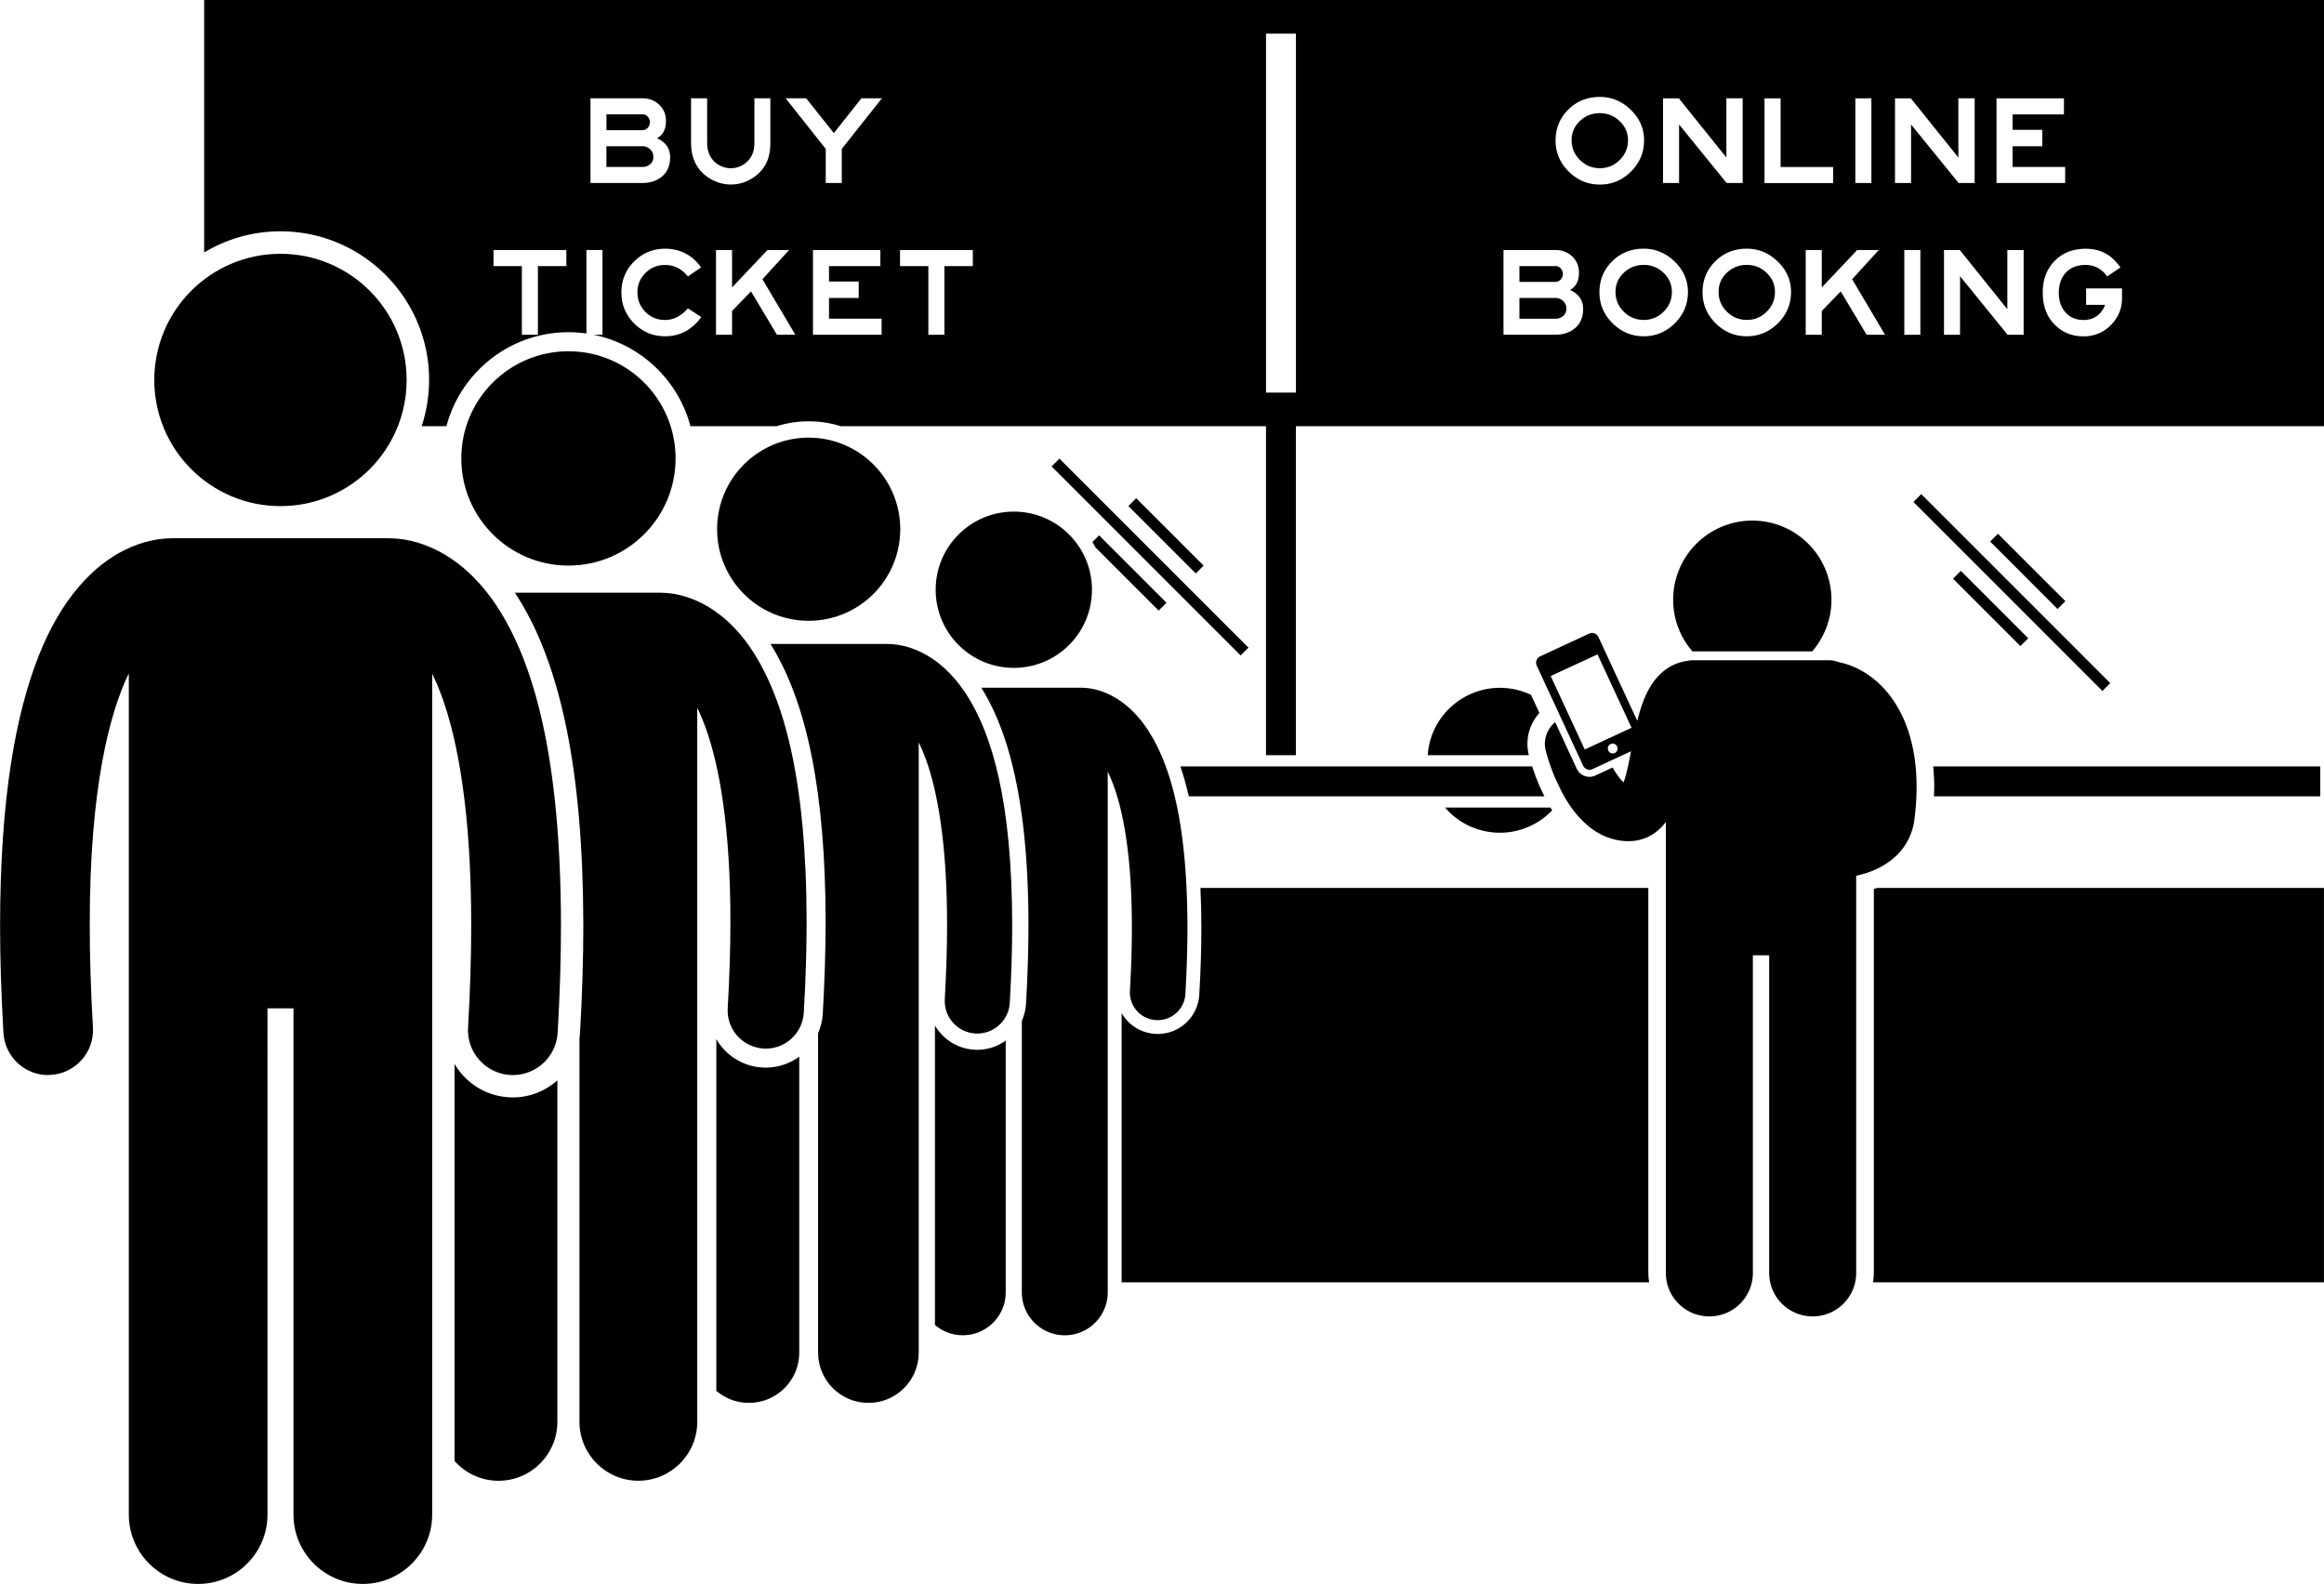 <svg xmlns="http://www.w3.org/2000/svg" xml:space="preserve" viewBox="0 0 567.53 386.8" shape-rendering="geometricPrecision" text-rendering="geometricPrecision" image-rendering="optimizeQuality" fill-rule="evenodd" clip-rule="evenodd"><g fill="currentColor" fill-rule="nonzero"><path d="M362.27 202.9c6.31 1.47 12.6-.65 16.78-5.01-.14-.23-.28-.45-.42-.68h-25.74c2.36 2.75 5.58 4.81 9.38 5.69zM373.35 184.42c-.95-3.81.14-7.62 2.58-10.3l-2.05-4.43c-1.12-.53-2.31-.96-3.57-1.25-9.52-2.22-19.03 3.7-21.25 13.22-.22.93-.33 1.85-.4 2.77h24.69v-.01zM284.86 147.2l-16.46-16.46-1.63 1.63c.26.43.51.85.74 1.3l15.44 15.44 1.91-1.91zM293.92 138.13l-16.46-16.46-1.91 1.91 16.46 16.46zM258.72 112l-1.91 1.91 46.16 46.16 1.91-1.91zM158.12 31.28c.38-.36.58-.85.6-1.47-.06-.62-.28-1.09-.63-1.42-.36-.33-.77-.48-1.22-.46h-8.77v3.86h8.77c.45.02.87-.15 1.25-.51zM158.75 40.13c.53-.45.8-1.04.8-1.76.02-.8-.25-1.45-.82-1.95-.56-.49-1.19-.73-1.87-.71h-8.77v5.06h8.77a2.7 2.7 0 0 0 1.88-.65zM390.68 41.08c1.89 0 3.51-.67 4.86-2.01 1.35-1.34 2.02-2.94 2.02-4.82 0-1.81-.67-3.37-2.02-4.66-1.35-1.3-2.97-1.95-4.86-1.95-1.9 0-3.52.64-4.86 1.91-1.35 1.28-2.02 2.84-2.02 4.69 0 1.87.67 3.48 2.02 4.82 1.35 1.34 2.97 2.01 4.86 2.01zM381.71 77.18c.53-.45.8-1.04.8-1.76.02-.8-.25-1.45-.82-1.94-.56-.5-1.19-.73-1.87-.71h-8.77v5.06h8.77a2.7 2.7 0 0 0 1.88-.65zM401.4 64.7c-1.9 0-3.52.64-4.86 1.91-1.35 1.28-2.02 2.84-2.02 4.69 0 1.87.67 3.48 2.02 4.82 1.35 1.34 2.97 2.01 4.86 2.01 1.89 0 3.52-.67 4.86-2.01 1.35-1.34 2.02-2.94 2.02-4.82 0-1.81-.67-3.36-2.02-4.66-1.35-1.3-2.97-1.95-4.86-1.95zM426.57 78.13c1.9 0 3.52-.67 4.86-2.01 1.35-1.34 2.02-2.94 2.02-4.82 0-1.81-.67-3.36-2.02-4.66-1.35-1.3-2.97-1.95-4.86-1.95-1.89 0-3.52.64-4.86 1.91-1.35 1.28-2.02 2.84-2.02 4.69 0 1.87.67 3.48 2.02 4.82 1.35 1.34 2.97 2.01 4.86 2.01z"/><path d="M104.78 92.79c0 3.94-.64 7.74-1.81 11.29h6.05c3.49-13.19 15.52-22.95 29.79-22.95 1.49 0 2.95.11 4.39.32v-20.4h3.92v20.69h-2.21c11.51 2.32 20.72 11.08 23.7 22.34h21.05c2.47-.77 5.1-1.19 7.82-1.19 2.72 0 5.35.41 7.82 1.19h103.86v80.34h7.3v-80.34h251.07V0H49.86v61.66a36.007 36.007 0 0 1 18.63-5.17c20.01 0 36.3 16.28 36.3 36.29zm57.63-10.67c-2.95 0-5.45-1.05-7.54-3.13-2.08-2.09-3.12-4.61-3.12-7.55 0-3.01 1.04-5.54 3.13-7.61 2.09-2.07 4.64-3.1 7.67-3.1 3.66.08 6.55 1.6 8.65 4.57l-3.21 2.22c-1.52-1.88-3.39-2.81-5.59-2.81-1.87 0-3.47.65-4.77 1.95-1.31 1.3-1.96 2.87-1.96 4.72 0 1.9.65 3.5 1.96 4.8 1.3 1.31 2.9 1.96 4.77 1.96 2.08 0 3.94-.95 5.59-2.84l3.27 2.13c-2.28 3.13-5.24 4.69-8.86 4.69zm27.32-.37-6.33-10.59-4.63 4.79v5.8h-3.92V61.06h3.92v9.14l8.65-9.14h5.28l-6.51 7.13 8.03 13.55h-4.48zm25.56 0h-16.76V61.06h16.46v3.92h-12.54v3.77h7.25v4.01h-7.25v5.06h12.84v3.92zm193.72-2.81c-2.13 2.12-4.67 3.18-7.61 3.18-2.94 0-5.48-1.06-7.61-3.18s-3.2-4.64-3.2-7.56c0-3 1.04-5.53 3.12-7.58s4.64-3.07 7.69-3.07c2.88 0 5.4 1.05 7.56 3.15 2.16 2.1 3.24 4.58 3.24 7.44 0 2.96-1.07 5.51-3.2 7.63zm59.95 2.81h-3.92V61.06h3.92v20.69zm25.22 0h-3.92l-11.61-14.3v14.3h-3.92V61.06h3.86l11.61 14.45V61.06h3.98v20.69zm20.69-19.45c.95.64 1.93 1.64 2.96 2.99l-3.24 2.22c-1.36-1.88-3.13-2.81-5.31-2.81-1.99 0-3.58.61-4.75 1.84-1.17 1.22-1.76 2.89-1.76 4.99 0 1.96.55 3.55 1.65 4.77 1.1 1.22 2.56 1.84 4.37 1.84s3.23-.64 4.26-1.91c.41-.47.75-1.07 1.02-1.79h-4.63v-4.01h8.77v2.35c0 2.57-.91 4.77-2.73 6.61-1.82 1.83-4.05 2.75-6.69 2.75-2.96 0-5.41-1.07-7.35-3.21-1.73-1.91-2.59-4.4-2.59-7.47 0-3.19.97-5.77 2.92-7.75 1.95-1.98 4.48-2.96 7.61-2.96 2.1 0 3.93.52 5.5 1.58zm-27.31-38.29h16.46v3.92h-12.54v3.77h7.25v4.01h-7.25v5.06h12.84v3.92h-16.76V24.01zm-24.79 0h3.86l11.61 14.45V24.01h3.98v20.68h-3.92L466.69 30.4v14.29h-3.92V24.01zm-2.45 57.74h-4.48l-6.33-10.59-4.63 4.79v5.8h-3.92V61.06h3.92v9.14l8.65-9.14h5.28l-6.51 7.13 8.03 13.55zm-7.24-57.74H457v20.68h-3.92V24.01zm-22.17 0h3.92v16.77h12.84v3.92H430.9V24.02zm3.23 39.86c2.16 2.1 3.24 4.58 3.24 7.44 0 2.96-1.07 5.51-3.2 7.63s-4.67 3.18-7.61 3.18c-2.94 0-5.48-1.06-7.61-3.18s-3.19-4.64-3.19-7.56c0-3 1.04-5.53 3.12-7.58s4.64-3.07 7.69-3.07c2.88 0 5.4 1.05 7.56 3.15zm-28.02-39.86h3.86l11.61 14.45V24.01h3.98v20.68h-3.92L410.04 30.4v14.29h-3.92V24.01zM383 26.74c2.08-2.05 4.64-3.07 7.69-3.07 2.88 0 5.4 1.05 7.56 3.15 2.16 2.1 3.24 4.58 3.24 7.44 0 2.96-1.06 5.51-3.19 7.63s-4.67 3.18-7.61 3.18c-2.94 0-5.48-1.06-7.61-3.18s-3.2-4.64-3.2-7.56c0-3 1.04-5.53 3.12-7.58zm-15.85 34.32h12.69c1.65 0 3.02.53 4.11 1.57 1.09 1.05 1.64 2.37 1.64 3.95 0 2.04-.73 3.45-2.19 4.23 2.14.97 3.21 2.51 3.21 4.63 0 1.98-.64 3.52-1.9 4.63-1.27 1.11-2.89 1.67-4.86 1.67h-12.69V61.05zM309.17 8.22h7.3v87.65h-7.3V8.22zm-89.38 52.84h17.78v3.92h-6.94v16.77h-3.92V64.98h-6.92v-3.92zm-22.92-37.05 6.76 8.49 6.73-8.49h5l-9.79 12.35v8.33h-3.92v-8.33l-9.79-12.35h5zm-28.1 0h3.92v10.9c0 1.28.27 2.39.8 3.33.5.86 1.19 1.55 2.1 2.07.91.51 1.87.77 2.9.77 1.01 0 1.96-.26 2.85-.77.9-.52 1.59-1.21 2.09-2.07.54-.95.8-2.06.8-3.33v-10.9h3.89v10.9c0 2.18-.42 3.98-1.25 5.4-.83 1.42-2.01 2.57-3.53 3.44-1.53.88-3.14 1.31-4.85 1.31-1.71 0-3.34-.44-4.88-1.31-1.54-.87-2.73-2.03-3.55-3.47-.87-1.54-1.3-3.34-1.3-5.37v-10.9zm-24.58 0h12.69c1.65 0 3.02.52 4.11 1.57 1.09 1.05 1.64 2.37 1.64 3.95 0 2.04-.73 3.45-2.19 4.23 2.14.97 3.21 2.51 3.21 4.63 0 1.98-.63 3.52-1.9 4.63-1.26 1.11-2.88 1.67-4.86 1.67H144.2V24.01zm-23.67 37.05h17.79v3.92h-6.95v16.77h-3.92V64.98h-6.92v-3.92z"/><path d="M381.07 68.33c.38-.36.59-.85.6-1.47-.06-.62-.28-1.09-.63-1.42-.36-.33-.77-.48-1.22-.46h-8.77v3.86h8.77c.45.02.87-.15 1.25-.51zM402.53 216.84H293.15c.14 3.08.23 6.28.23 9.64 0 5.13-.17 10.66-.51 16.45-.31 5.37-4.77 9.58-10.15 9.58-.19 0-.39-.01-.58-.02-2.73-.16-5.22-1.37-7.03-3.4-.46-.52-.86-1.07-1.2-1.65v65.72h128.82c-.12-.76-.2-1.52-.2-2.31v-94.01zM457.6 310.85c0 .79-.08 1.55-.2 2.31h110.12v-96.32H458.37c-.26.1-.52.18-.77.27v93.75zM472.27 194.47h94.34v-7.31H472.1c.15 1.62.25 3.27.25 4.98 0 .76-.05 1.55-.08 2.32zM377.15 194.47c-.45-.89-.86-1.78-1.24-2.63-.76-1.78-1.33-3.38-1.76-4.67h-85.9c.78 2.27 1.47 4.71 2.07 7.31h86.82z"/><path d="M251.15 225.87c0 6.01-.2 12.49-.6 19.28-.09 1.47-.45 2.87-1.01 4.15v66.31c0 5.79 4.7 10.48 10.48 10.48 5.79 0 10.49-4.69 10.49-10.48V188.44c.5 1.03 1.01 2.21 1.51 3.6 2.39 6.62 4.4 17.49 4.39 34.46 0 4.68-.15 9.81-.48 15.45a6.782 6.782 0 0 0 6.38 7.17c.14.01.27.01.4.01 3.57 0 6.56-2.78 6.77-6.39.34-5.88.5-11.28.5-16.25-.03-25.6-4.12-39.76-9.7-48.28-2.78-4.23-6.04-6.94-9.05-8.44-2.84-1.43-5.35-1.78-6.88-1.81-.13-.01-.26-.02-.39-.02h-24.32c7.7 12.33 11.48 31.29 11.52 57.93z"/><path d="M245.61 254.11a11.862 11.862 0 0 1-6.96 2.26c-.22 0-.45-.01-.68-.02-3.2-.19-6.12-1.6-8.24-3.98-.54-.6-1.01-1.26-1.41-1.94v73.14c1.83 1.56 4.2 2.51 6.79 2.51 5.79 0 10.49-4.69 10.49-10.48v-61.48zM247.58 163.1c10.54 0 19.08-8.54 19.08-19.08s-8.55-19.08-19.08-19.08c-10.54 0-19.08 8.55-19.08 19.08 0 10.54 8.54 19.08 19.08 19.08z"/><path d="M201.62 225.03c0 7.03-.24 14.62-.7 22.55-.1 1.69-.5 3.28-1.14 4.75v77.98c0 6.79 5.51 12.29 12.29 12.29 6.79 0 12.29-5.5 12.29-12.29V181.28c.59 1.21 1.18 2.59 1.77 4.21 2.8 7.76 5.16 20.5 5.15 40.39 0 5.48-.18 11.5-.56 18.11-.26 4.38 3.09 8.14 7.47 8.4.16.01.31.01.47.01 4.18 0 7.69-3.26 7.93-7.49.4-6.89.59-13.22.59-19.04-.04-30-4.83-46.6-11.37-56.58-3.26-4.95-7.08-8.13-10.61-9.89-3.33-1.68-6.26-2.08-8.06-2.12-.15-.01-.3-.02-.46-.02h-28.52c9.01 14.43 13.42 36.6 13.46 67.77z"/><path d="M195.18 258.05c-2.31 1.67-5.13 2.67-8.18 2.67a13.887 13.887 0 0 1-10.42-4.68 14.43 14.43 0 0 1-1.65-2.27v85.88c2.14 1.83 4.92 2.94 7.96 2.94 6.79 0 12.29-5.5 12.29-12.29v-72.26zM197.48 151.6c12.35 0 22.36-10.01 22.36-22.36s-10.01-22.36-22.36-22.36-22.36 10.01-22.36 22.36 10.01 22.36 22.36 22.36z"/><path d="M142.45 225.95c0 8.29-.28 17.22-.82 26.56-.02.39-.07.77-.12 1.15v93.57c0 7.94 6.44 14.38 14.38 14.38s14.38-6.43 14.38-14.38V172.85c.69 1.41 1.39 3.04 2.07 4.93 3.28 9.08 6.03 23.99 6.03 47.26 0 6.41-.21 13.46-.66 21.19-.3 5.13 3.62 9.53 8.75 9.83.18.01.36.02.55.02 4.89 0 8.99-3.82 9.28-8.76.47-8.06.69-15.47.69-22.28-.05-35.1-5.65-54.52-13.3-66.21-3.82-5.8-8.29-9.52-12.42-11.58-3.9-1.96-7.33-2.44-9.44-2.48-.18-.01-.35-.03-.54-.03h-35.55c.05.08.11.16.16.24 11.1 16.95 16.51 43.44 16.56 80.97z"/><path d="M136.12 263.84c-2.91 2.58-6.72 4.16-10.89 4.16-.31 0-.62-.01-.94-.03-4.41-.26-8.43-2.21-11.35-5.48-.74-.83-1.39-1.73-1.94-2.67v96.96c2.63 2.96 6.46 4.84 10.73 4.84 7.94 0 14.38-6.43 14.38-14.38v-83.4zM164.98 111.95c0-14.45-11.72-26.17-26.16-26.17-14.45 0-26.17 11.72-26.17 26.17 0 14.45 11.71 26.17 26.17 26.17 14.45 0 26.16-11.71 26.16-26.17z"/><path d="M11.75 262.52c.22 0 .43-.01.65-.02 6.04-.36 10.65-5.54 10.3-11.58-.54-9.11-.78-17.4-.78-24.95-.05-33.16 4.79-51.79 9.54-61.51v205.42c0 9.36 7.58 16.93 16.93 16.93s16.93-7.58 16.93-16.93V246.25h6.35v123.63c0 9.36 7.58 16.93 16.93 16.93s16.94-7.58 16.94-16.93V164.51c.81 1.67 1.63 3.58 2.44 5.81 3.86 10.7 7.11 28.26 7.09 55.66 0 7.55-.24 15.85-.77 24.96-.36 6.04 4.26 11.22 10.3 11.58.22.01.43.02.65.02 5.76 0 10.59-4.5 10.93-10.32.55-9.49.81-18.21.81-26.23-.05-41.34-6.66-64.21-15.66-77.97-4.5-6.83-9.76-11.21-14.62-13.63-4.59-2.32-8.63-2.87-11.12-2.92-.21-.01-.41-.03-.63-.03H42.05c-.21 0-.42.02-.62.03-2.48.05-6.53.6-11.12 2.92-7.37 3.65-15.31 11.64-20.87 25.8-5.62 14.22-9.4 34.77-9.42 65.8 0 8.02.26 16.74.82 26.24.34 5.82 5.17 10.32 10.93 10.32zM99.3 92.79c0-17.02-13.79-30.81-30.81-30.81s-30.81 13.8-30.81 30.81c0 17.02 13.8 30.81 30.81 30.81 17.02 0 30.81-13.79 30.81-30.81zM413.29 159.08h29.25c2.93-3.39 4.71-7.79 4.71-12.62 0-10.68-8.65-19.33-19.33-19.33-10.68 0-19.33 8.66-19.33 19.33 0 4.83 1.78 9.23 4.71 12.62z"/><path d="M379.84 190.1c1.62 3.66 3.86 8.2 8.22 11.78v.01c.01.01.03.02.04.03 2.37 1.91 5.7 3.5 9.52 3.5h.05c.13 0 .27 0 .44-.01 1.72-.04 3.5-.53 4.96-1.36 1.47-.82 2.61-1.9 3.48-2.98.09-.12.17-.24.26-.35v110.14c0 5.87 4.76 10.62 10.63 10.62 5.87 0 10.62-4.75 10.62-10.62v-77.57h3.98v77.57c0 5.87 4.76 10.62 10.63 10.62 5.86 0 10.62-4.75 10.62-10.62v-96.99c2.88-.66 6.49-1.8 9.76-4.86 2.21-2.07 4.04-5.26 4.46-8.88.36-2.81.53-5.47.53-7.98 0-9.58-2.51-17.2-6.74-22.57-3.33-4.24-7.73-6.95-12.34-7.9-.72-.27-1.5-.44-2.31-.44h-33.2c-.4 0-.79.05-1.17.12-1.64.2-3.27.73-4.62 1.56-1.76 1.05-3.05 2.43-4.02 3.81-1.92 2.78-2.81 5.62-3.59 8.46-.07.29-.14.58-.21.86l-9.49-20.47c-.4-.86-1.42-1.24-2.28-.84l-11.95 5.54c-.86.4-1.23 1.42-.84 2.28l11.33 24.43c.4.86 1.42 1.24 2.28.84l9.41-4.36c-.51 2.69-.98 5.1-1.56 6.84-.08.27-.16.51-.24.73-.79-.65-1.8-2.02-2.7-3.6l-4.2 1.95c-.46.21-.94.32-1.44.32-1.33 0-2.56-.78-3.12-1.99l-5.26-11.36c-1.98 1.64-2.97 4.3-2.31 6.95.06.23.78 3.12 2.35 6.79zm-1.16-25 11.44-5.3 8.31 17.93-11.43 5.3-8.31-17.93zm14.09 18.21a1.18 1.18 0 1 1 2.14-.99c.28.59.02 1.29-.58 1.57-.59.28-1.29.02-1.57-.57zM493.39 157.78l1.91-1.91-16.46-16.46-1.91 1.91zM487.9 130.35l-1.9 1.9 16.46 16.47 1.91-1.91zM515.33 166.83l-46.16-46.16-1.91 1.91 46.16 46.16z"/></g></svg>